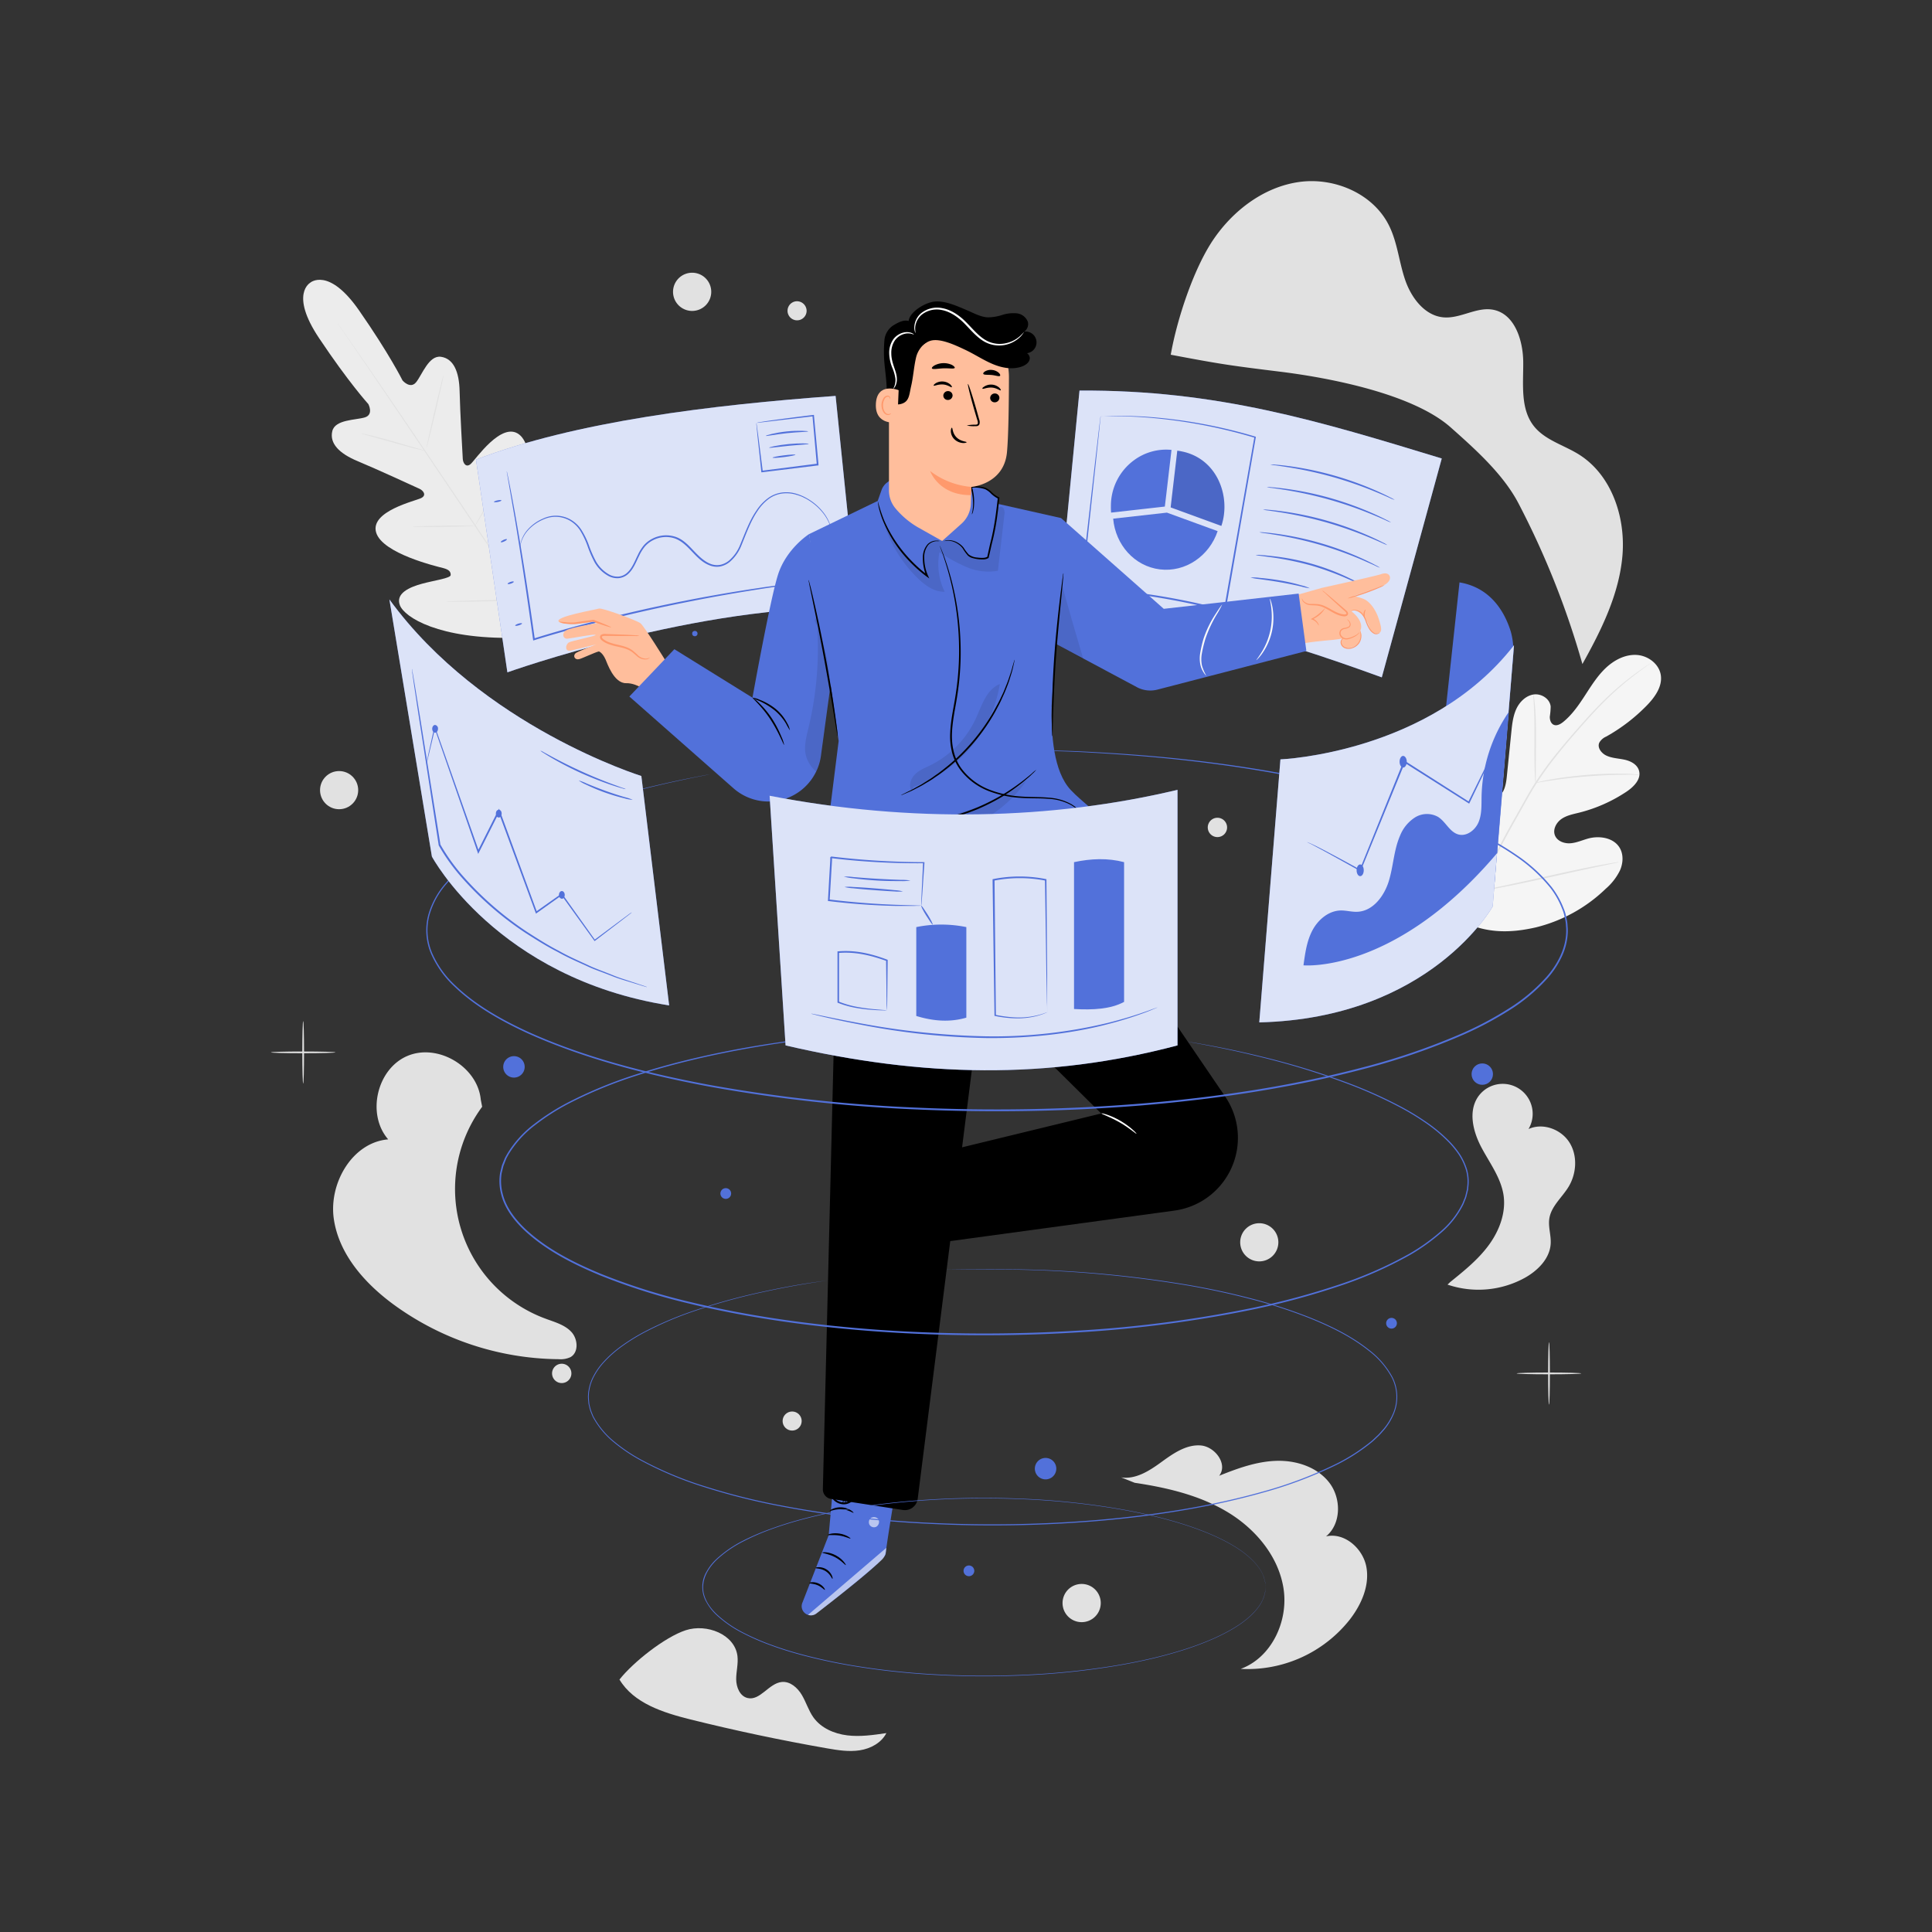 <svg xmlns="http://www.w3.org/2000/svg" viewBox="0 0 800 800"><rect x="0" y="0" width="800" height="800" fill="#333333" stroke="none"/><defs><style>.cls-1{fill:#e1e1e1;}.cls-2{fill:#ececec;}.cls-3{fill:#f5f5f5;}.cls-4{fill:#5271da;}.cls-5{opacity:0.8;}.cls-6{fill:#fff;}.cls-7,.cls-8{opacity:0.3;}.cls-9{fill:#ffbe9c;}.cls-10{fill:#ff996c;}.cls-11{opacity:0.6;}.cls-12{fill:#fafafa;}.cls-13{fill:none;}</style></defs><g id="Layer_2" data-name="Layer 2"><g id="Layer_1-2" data-name="Layer 1"><path class="cls-1" d="M236.52,551.44c-2.77-2.92-6.88-4-10.66-5.42a57.22,57.22,0,0,1-26.21-87.73l-.57-2.94c-1.3-13.68-17.82-23.49-30.45-18.08s-16.91,24.15-7.89,34.52c-14.83,1.23-24.62,18.12-22.53,32.84s12.86,26.82,24.86,35.61a117.69,117.69,0,0,0,68.34,22.57,9.51,9.51,0,0,0,4.85-.87C239.74,559.91,239.29,554.36,236.52,551.44Z"/><path class="cls-1" d="M649.44,491.54c3.4-5.52,3.88-13,.43-18.47s-11-8.28-16.94-5.56a12.41,12.41,0,0,0-21.06-13.12c-3.94,6.09-1.86,14.27,1.53,20.69s8,12.45,9.16,19.63c1.14,7.33-1.68,14.83-6.06,20.82s-10.24,10.69-16,15.34l-1.11,1.06a39.84,39.84,0,0,0,31.88-2.74c5.44-3,10.48-8,10.84-14.21.2-3.47-1.09-6.94-.57-10.38C642.3,499.52,646.74,495.92,649.44,491.54Z"/><path class="cls-1" d="M350.8,718.57c-5.39-.67-10.82-3-14-7.46-2-2.82-3-6.27-4.78-9.27s-4.84-5.71-8.3-5.37c-5.37.52-9,7.94-14.22,6.63-3.14-.78-4.64-4.48-4.66-7.72s.92-6.47.52-9.68c-1.13-9-12.74-13.48-21.4-10.66s-21.81,13.27-27.45,20.42c5.93,9.87,18.11,13.7,29.28,16.5q28.13,7,56.73,12c4.47.77,9,1.5,13.51.8s8.93-3.09,11-7.12C361.66,718.42,356.2,719.24,350.8,718.57Z"/><path class="cls-1" d="M565.8,648.93c-1.38-7.72-9.08-14.52-16.72-12.74,6.34-5.22,6.37-15.72,1.37-22.23s-13.71-9.31-21.92-9.06-16.08,3.12-23.7,6.18c3.74-4.76-1.73-12.16-7.76-12.56s-11.43,3.44-16.32,7-10.55,7.16-16.52,6.23l5.61,2.24c13.4,2,26.91,5.16,38.51,12.16s21.16,18.41,23.16,31.81-5,28.41-17.76,33.09a53.94,53.94,0,0,0,45.12-20.36C563.68,664.49,567.17,656.65,565.8,648.93Z"/><path class="cls-1" d="M125.54,448.69c-.2,0-.36-5.79-.36-12.93s.16-12.94.36-12.94.36,5.79.36,12.94S125.74,448.69,125.54,448.69Z"/><path class="cls-1" d="M138.91,435.76c0,.2-6,.36-13.37.36s-13.37-.16-13.37-.36,6-.36,13.37-.36S138.91,435.56,138.91,435.76Z"/><path class="cls-1" d="M641.41,581.64c-.2,0-.37-5.79-.37-12.94s.17-12.93.37-12.93.36,5.79.36,12.93S641.61,581.64,641.41,581.64Z"/><path class="cls-1" d="M654.78,568.7c0,.2-6,.37-13.37.37S628,568.9,628,568.7s6-.36,13.37-.36S654.78,568.5,654.78,568.7Z"/><path class="cls-1" d="M562.94,137.76c-.2,0-.37-5.79-.37-12.93s.17-12.94.37-12.94.36,5.79.36,12.94S563.13,137.76,562.94,137.76Z"/><path class="cls-1" d="M576.31,124.83c0,.2-6,.36-13.37.36s-13.38-.16-13.38-.36,6-.36,13.38-.36S576.31,124.63,576.31,124.83Z"/><circle class="cls-1" cx="140.42" cy="327.18" r="7.9"/><path class="cls-1" d="M455.8,663.78a7.91,7.91,0,1,1-7.91-7.9A7.91,7.91,0,0,1,455.8,663.78Z"/><path class="cls-1" d="M529.34,514.41a7.9,7.9,0,1,1-7.9-7.9A7.9,7.9,0,0,1,529.34,514.41Z"/><path class="cls-1" d="M294.51,120.84a7.91,7.91,0,1,1-7.9-7.91A7.9,7.9,0,0,1,294.51,120.84Z"/><circle class="cls-1" cx="328.01" cy="588.42" r="3.95"/><path class="cls-1" d="M236.6,568.7a4,4,0,1,1-3.95-4A4,4,0,0,1,236.6,568.7Z"/><path class="cls-1" d="M334,128.74a3.95,3.95,0,1,1-3.95-4A4,4,0,0,1,334,128.74Z"/><path class="cls-1" d="M508.11,342.57a4,4,0,1,1-3.95-3.95A4,4,0,0,1,508.11,342.57Z"/><path class="cls-2" d="M128.58,117s-8.8,4.54,3.53,23,20.42,27.33,20.42,27.33,2.31,4.34-1.44,5.5-12.35.81-13.5,5.71c-1.2,5.07,2.88,9.25,10.52,12.42s24.13,10.76,25.62,11.45,3.08,2.64.65,3.84-21.18,5.43-18.64,14.21S181,234.58,183.5,235.22s3.16,1.57,3.12,2.89-6.48,2.15-11.76,3.57-11.17,4-9.28,8.94,16.07,14.12,47.8,13.48l14.69-1.26,6.49-13.3c12.18-29.31,8.81-45.86,4.9-49.42s-8.46,1-11.71,5.37-6.37,10.09-7.61,9.65-1.87-1.43-1.56-4,3.63-25.67-3.62-31.24-18,10.35-20,12.17-3.24-.39-3.33-2-1.14-19.76-1.31-28-2.57-13.6-7.73-14.33c-5-.72-7.8,7.42-10.25,10.49s-5.65-.68-5.65-.68-5.32-10.77-18-29-20.26-11.47-20.26-11.47"/><path class="cls-1" d="M229.23,266.19C220,252.78,204,228.68,190.07,208.05s-26.44-39.28-35.62-52.73L143.56,139.4l-3-4.34c-.32-.48-.57-.86-.76-1.13l-.24-.39s.1.12.28.37l.8,1.1c.7,1,1.72,2.44,3,4.28,2.62,3.73,6.38,9.14,11,15.85,9.25,13.41,21.87,32,35.74,52.65S220.32,252.56,229.5,266"/><path class="cls-1" d="M149.6,179.5a5,5,0,0,1,1.05.16c.68.13,1.64.35,2.84.63,2.38.57,5.65,1.44,9.24,2.46l9.18,2.65,2.79.79a4.43,4.43,0,0,1,1,.33,5,5,0,0,1-1.05-.16c-.67-.13-1.64-.35-2.83-.64-2.38-.6-5.64-1.51-9.23-2.53l-9.19-2.58-2.8-.77A4.69,4.69,0,0,1,149.6,179.5Z"/><path class="cls-1" d="M176.6,185.46c-.12,0,1.37-6.84,3.33-15.23s3.66-15.16,3.78-15.13-1.37,6.85-3.33,15.24S176.73,185.49,176.6,185.46Z"/><path class="cls-1" d="M196.48,218.1a4.64,4.64,0,0,1,.49-1c.38-.69.87-1.55,1.45-2.57,1.22-2.18,2.9-5.19,4.62-8.58s3.2-6.52,4.25-8.78l1.23-2.69a5.29,5.29,0,0,1,.51-1,6.44,6.44,0,0,1-.34,1c-.25.65-.62,1.59-1.11,2.75-1,2.3-2.39,5.45-4.13,8.85s-3.46,6.4-4.75,8.54c-.66,1.07-1.19,1.92-1.58,2.5A6.18,6.18,0,0,1,196.48,218.1Z"/><path class="cls-1" d="M170.87,218.07a4.73,4.73,0,0,1,1-.1l2.73-.1c2.31-.07,5.5-.13,9-.18s6.71-.05,9,0l2.73,0a4.32,4.32,0,0,1,1,.08,4.91,4.91,0,0,1-1,.1l-2.73.11c-2.3.06-5.49.13-9,.17s-6.71.06-9,0l-2.74,0A3.68,3.68,0,0,1,170.87,218.07Z"/><path class="cls-1" d="M184.75,249.11A7.58,7.58,0,0,1,186,249l3.5-.14c3-.11,7-.22,11.55-.32s8.6-.16,11.56-.18h3.51a5.41,5.41,0,0,1,1.28.06,6.92,6.92,0,0,1-1.28.11l-3.5.15c-3,.11-7,.22-11.56.32s-8.6.16-11.55.18H186A7.43,7.43,0,0,1,184.75,249.11Z"/><path class="cls-1" d="M216.66,248.2a7.87,7.87,0,0,1,.58-1.25c.45-.85,1-2,1.73-3.33,1.45-2.81,3.44-6.71,5.52-11.07s3.86-8.36,5.13-11.26l1.51-3.44a8.12,8.12,0,0,1,.6-1.24,8,8,0,0,1-.44,1.31c-.31.83-.77,2-1.37,3.5-1.2,2.93-2.93,7-5,11.33s-4.12,8.25-5.65,11c-.76,1.39-1.4,2.51-1.85,3.27A8.49,8.49,0,0,1,216.66,248.2Z"/><path class="cls-3" d="M605.42,381.53c-15.66-13.66-17.13-36-14.34-55.69.47-3.28.48-6.79,2.36-9.52s5.75-4.3,8.55-2.59c2.32,1.41,3.08,4.37,4.2,6.88a19.35,19.35,0,0,0,6.93,8.21c2,1.31,4.5,2.26,6.69,1.34,3-1.26,3.77-5.15,4.11-8.43l1.86-18.33c.33-3.28.68-6.63,2-9.63s3.92-5.64,7.13-6.18,6.87,1.67,7.19,5a31.35,31.35,0,0,1-.35,4.09c-.06,1.37.41,2.95,1.67,3.46s2.67-.26,3.76-1.11c3.73-3,6.49-7,9.09-11s5.15-8.12,8.61-11.4,8-5.68,12.73-5.44,9.41,3.68,10.1,8.41-2.51,9.15-5.85,12.57A73.37,73.37,0,0,1,665.1,305a6.09,6.09,0,0,0-2.84,2.47c-1,2.11.89,4.5,3,5.45,2.35,1.07,5,1.11,7.55,1.68s5.17,2,5.87,4.52c1,3.5-2.19,6.7-5.2,8.71a62.94,62.94,0,0,1-19.69,8.7c-2.51.62-5.13,1.12-7.25,2.61s-3.62,4.3-2.69,6.73,3.86,3.5,6.43,3.31,5-1.33,7.49-2c4.68-1.22,10.46-.28,12.93,3.92,1.62,2.76,1.4,6.34.11,9.29a23.83,23.83,0,0,1-5.84,7.56A63.36,63.36,0,0,1,636,384c-10.84,2.49-20.62,2.43-30.59-2.48"/><path class="cls-1" d="M611.84,369.7a296.88,296.88,0,0,1,15.06-30.35q2.22-3.93,4.36-7.75c1.44-2.54,2.86-5.06,4.41-7.44A144.62,144.62,0,0,1,645.33,311c3.27-4,6.53-7.75,9.59-11.2s6-6.6,8.8-9.36a116,116,0,0,1,14.14-12c1.77-1.29,3.18-2.24,4.14-2.87l1.1-.72a2.4,2.4,0,0,1,.39-.22l-.35.28-1.07.76c-.94.66-2.33,1.65-4.08,3a124.88,124.88,0,0,0-14,12.16c-2.76,2.77-5.67,5.94-8.72,9.39s-6.29,7.18-9.54,11.22a149.88,149.88,0,0,0-9.6,13.13c-1.53,2.37-2.94,4.87-4.38,7.42l-4.35,7.75a300.34,300.34,0,0,0-15.07,30.27"/><path class="cls-1" d="M635.84,324.15a6.79,6.79,0,0,1-.17-1.43c-.07-.93-.14-2.26-.19-3.92-.11-3.31-.11-7.89-.09-12.94s0-9.62-.2-12.92c-.08-1.65-.16-3-.22-3.91a6.61,6.61,0,0,1,0-1.44,7.09,7.09,0,0,1,.27,1.42c.13.91.27,2.25.4,3.9.28,3.31.41,7.89.38,12.95s-.06,9.49-.08,12.93v3.92A7.1,7.1,0,0,1,635.84,324.15Z"/><path class="cls-1" d="M678.81,320.82a9,9,0,0,1-1.7,0c-1.09,0-2.67-.06-4.62,0-3.9,0-9.3.19-15.23.66s-11.3,1.14-15.16,1.73c-1.94.28-3.49.55-4.57.73a9,9,0,0,1-1.69.23,9.67,9.67,0,0,1,1.64-.46c1.07-.25,2.62-.59,4.55-.93,3.85-.7,9.22-1.43,15.18-1.92a149.71,149.71,0,0,1,15.28-.48c2,0,3.54.15,4.63.24A9,9,0,0,1,678.81,320.82Z"/><path class="cls-1" d="M612.45,369a2.19,2.19,0,0,1-.24-.54l-.55-1.6c-.48-1.4-1.12-3.43-1.87-5.95-1.51-5.05-3.38-12.08-5.34-19.87s-3.76-14.84-5.17-19.9l-1.68-6-.45-1.64a2.27,2.27,0,0,1-.11-.58,2,2,0,0,1,.23.54c.15.44.33,1,.56,1.6.47,1.4,1.11,3.43,1.86,5.95,1.52,5.05,3.39,12.08,5.34,19.87s3.76,14.84,5.17,19.91l1.68,6,.45,1.64A2.17,2.17,0,0,1,612.45,369Z"/><path class="cls-1" d="M670.37,357a2.78,2.78,0,0,1-.58.16l-1.69.37-6.2,1.3c-5.24,1.1-12.46,2.69-20.43,4.47s-15.21,3.31-20.47,4.29c-2.64.5-4.77.88-6.25,1.11l-1.7.26a2.1,2.1,0,0,1-.6,0,2,2,0,0,1,.58-.17l1.68-.37,6.2-1.29c5.24-1.1,12.46-2.69,20.43-4.47s15.21-3.31,20.48-4.3c2.63-.49,4.76-.87,6.24-1.1l1.71-.26C670.16,357,670.36,357,670.37,357Z"/><path class="cls-1" d="M484.78,146.9c2.52-14.46,9.42-35.61,17.68-47.75s21-21.78,35.54-23.8,30.59,4.81,37.14,18c3.51,7,4.16,15.14,6.72,22.59s8.17,14.88,16,15.48c7,.53,13.65-4.48,20.48-3.15,8.91,1.74,12.35,12.71,12.4,21.78s-1.24,19.15,4.33,26.3c4.56,5.86,12.38,7.88,18.67,11.8,13.62,8.5,19.45,26.05,18.07,42s-8.74,30.8-16.57,44.82a349.83,349.83,0,0,0-26.45-66.5c-6.32-12.1-17.85-22.4-28.06-31.47-15.67-13.92-50.08-20.56-70.88-23.12s-24.49-3.11-45.09-7"/><path class="cls-4" d="M346,163.94c-51.48,3.74-107.69,10.56-148.9,26.38l13,88.08S290,249.81,355,251.79Z"/><g class="cls-5"><path class="cls-6" d="M346,163.94c-51.48,3.74-107.69,10.56-148.9,26.38l13,88.08S290,249.81,355,251.79Z"/></g><path class="cls-4" d="M342.32,240.17a1.87,1.87,0,0,1-.49.1l-1.46.2-5.62.7c-2.44.29-5.43.65-8.89,1.15s-7.4,1-11.74,1.71c-17.37,2.69-41.27,7.12-67.25,13.84-9,2.33-17.72,4.73-25.69,7.23l-.39.12-.06-.4c-2.78-20.2-5.48-37.61-7.54-50-1.06-6.14-1.9-11-2.49-14.45-.29-1.66-.51-2.95-.67-3.87-.07-.41-.12-.74-.17-1a1.45,1.45,0,0,1,0-.34,1.54,1.54,0,0,1,.09.33c.06.26.13.58.22,1,.19.91.46,2.2.79,3.84.67,3.36,1.6,8.26,2.69,14.43,2.19,12.33,5,29.73,7.8,49.93l-.45-.28c8-2.52,16.68-4.94,25.72-7.27a657.35,657.35,0,0,1,67.36-13.64c4.34-.69,8.3-1.15,11.76-1.61s6.46-.78,8.9-1l5.64-.57,1.47-.13Z"/><path class="cls-4" d="M344.07,218.76s-.2-.61-.6-1.75a18.47,18.47,0,0,0-2.65-4.55,23.22,23.22,0,0,0-6.25-5.48c-.67-.45-1.45-.77-2.22-1.18a20.78,20.78,0,0,0-2.52-.91,13.88,13.88,0,0,0-5.72-.56,12.06,12.06,0,0,0-5.84,2.3,19.6,19.6,0,0,0-4.66,5.07c-2.71,4-4.47,8.89-6.55,14a17.44,17.44,0,0,1-4.84,6.94,9.18,9.18,0,0,1-4,1.93,8.06,8.06,0,0,1-4.52-.53c-5.87-2.32-8.48-9.07-14.4-11.13a11.6,11.6,0,0,0-8.79.72,11.11,11.11,0,0,0-3.49,2.69,18.07,18.07,0,0,0-2.32,3.73c-1.32,2.61-2.32,5.51-4.55,7.56a6.81,6.81,0,0,1-4,1.8,7.76,7.76,0,0,1-4.18-.9,15,15,0,0,1-5.75-5.65,49,49,0,0,1-3-6.94,33.59,33.59,0,0,0-3-6.26,12.7,12.7,0,0,0-4.61-4.28,11.93,11.93,0,0,0-10.56-.3,17.82,17.82,0,0,0-6.7,4.83,13,13,0,0,0-2.51,4.59c-.35,1.16-.41,1.8-.46,1.79a8.69,8.69,0,0,1,.32-1.83,12.71,12.71,0,0,1,2.44-4.73,17.78,17.78,0,0,1,6.75-5,12.34,12.34,0,0,1,11,.22,13,13,0,0,1,4.83,4.42,32.66,32.66,0,0,1,3.11,6.36,47.19,47.19,0,0,0,3,6.82,14.39,14.39,0,0,0,5.5,5.39,7.16,7.16,0,0,0,3.82.81,6,6,0,0,0,3.59-1.64c2.06-1.86,3.06-4.7,4.39-7.35a18.2,18.2,0,0,1,2.41-3.89,11.76,11.76,0,0,1,3.7-2.86,12.32,12.32,0,0,1,9.35-.76c3.16,1,5.42,3.47,7.51,5.66s4.23,4.4,6.92,5.5a7.37,7.37,0,0,0,4.13.49,8.52,8.52,0,0,0,3.72-1.78,16.8,16.8,0,0,0,4.66-6.67c2.07-5,3.88-10,6.66-14a19.85,19.85,0,0,1,4.84-5.18,12.61,12.61,0,0,1,6.1-2.36,14.36,14.36,0,0,1,5.91.63,21.68,21.68,0,0,1,2.57,1,23.87,23.87,0,0,1,2.25,1.23,23,23,0,0,1,6.27,5.65,17.62,17.62,0,0,1,2.56,4.67c.21.58.28,1,.37,1.34A2.65,2.65,0,0,1,344.07,218.76Z"/><path class="cls-4" d="M207.63,207.2c0,.2-.63.49-1.49.65s-1.6.14-1.64,0,.64-.49,1.5-.66S207.6,207,207.63,207.2Z"/><path class="cls-4" d="M209.91,223.29c.08.18-.42.59-1.13.92s-1.35.45-1.43.27.42-.6,1.13-.92S209.82,223.11,209.91,223.29Z"/><path class="cls-4" d="M212.75,240.86c.07.19-.45.55-1.16.79s-1.33.3-1.4.11.46-.54,1.16-.79S212.69,240.68,212.75,240.86Z"/><path class="cls-4" d="M216.17,258.14c.06.19-.53.55-1.32.79s-1.47.3-1.53.11.53-.55,1.32-.8S216.11,258,216.17,258.14Z"/><path class="cls-4" d="M313.26,175.13a7.29,7.29,0,0,1,1.68-.38c1.11-.19,2.73-.43,4.79-.72,4.13-.58,10-1.35,17-2.21l.32,0,0,.33c.55,5.91,1.18,12.72,1.85,19.94l0,.3,0,.35-.35,0-23,2.82-.31,0,0-.31c-.65-6-1.18-11.07-1.57-14.7-.16-1.69-.3-3-.39-4.06a8.23,8.23,0,0,1-.09-1.4,12.65,12.65,0,0,1,.25,1.48c.14,1,.33,2.4.56,4.1.46,3.58,1.09,8.55,1.85,14.51l-.34-.26,23-2.94-.32.4,0-.3c-.64-7.23-1.24-14-1.77-20l.36.29Z"/><path class="cls-4" d="M334.64,178.64c0,.21-4,.21-8.8.73s-8.7,1.33-8.75,1.12,3.78-1.33,8.68-1.84S334.65,178.45,334.64,178.64Z"/><path class="cls-4" d="M334.89,183.8c0,.21-3.69.35-8.21.79s-8.17,1-8.21.79,3.57-1.07,8.14-1.51S334.89,183.61,334.89,183.8Z"/><path class="cls-4" d="M329.37,188.31c0,.19-2.07.62-4.68.95s-4.75.44-4.78.24,2.08-.62,4.69-.95S329.35,188.11,329.37,188.31Z"/><path class="cls-4" d="M597,189.85c-50.41-15.36-92.94-28.48-150-28.12l-8.73,89.75c59.31,5.25,79.13,9.14,133.9,29Z"/><g class="cls-5"><path class="cls-6" d="M597,189.85c-50.41-15.36-92.94-28.48-150-28.12l-8.73,89.75c59.31,5.25,79.13,9.14,133.9,29Z"/></g><path class="cls-4" d="M482.87,205.29l2.22-19a22.41,22.41,0,0,0-15.55,4.3A23.43,23.43,0,0,0,460,209.37a26.86,26.86,0,0,0,.08,2.82v.07h0l22.25-2.5Z"/><path class="cls-4" d="M505.85,202.17c-2.19-7.07-7.48-13.16-15.84-15.1l-.68-.15-.43-.09c-.42-.08-.85-.14-1.29-.2h-.12l-2.23,19-.52,4.47,21,7.67h0a24.3,24.3,0,0,0,1.09-4.88A26,26,0,0,0,505.85,202.17Z"/><g class="cls-7"><path class="cls-8" d="M505.85,202.17c-2.19-7.07-7.48-13.16-15.84-15.1l-.68-.15-.43-.09c-.42-.08-.85-.14-1.29-.2h-.12l-2.23,19-.52,4.47,21,7.67h0a24.3,24.3,0,0,0,1.09-4.88A26,26,0,0,0,505.85,202.17Z"/></g><path class="cls-4" d="M483.18,212.27l-22.24,2.5c.93,10.77,8.79,19.71,19.35,21s20.45-5.53,23.91-15.84l-21-7.66"/><path class="cls-4" d="M577.51,207a11.29,11.29,0,0,1-2-.79c-1.24-.56-3-1.35-5.28-2.29a164.1,164.1,0,0,0-17.89-6.28,161.36,161.36,0,0,0-18.52-4.1c-2.4-.39-4.35-.67-5.69-.85a12.7,12.7,0,0,1-2.09-.36,11.7,11.7,0,0,1,2.12.08c1.36.09,3.32.3,5.74.62a134,134,0,0,1,36.53,10.42c2.23,1,4,1.86,5.21,2.5A13.8,13.8,0,0,1,577.51,207Z"/><path class="cls-4" d="M576,216.33a12.6,12.6,0,0,1-2-.79c-1.24-.57-3-1.35-5.29-2.29A161.25,161.25,0,0,0,550.84,207a163.86,163.86,0,0,0-18.52-4.11c-2.4-.38-4.34-.67-5.69-.84a12.7,12.7,0,0,1-2.09-.36,11.71,11.71,0,0,1,2.12.08c1.36.09,3.32.3,5.74.62A134.66,134.66,0,0,1,551,206.27a136.3,136.3,0,0,1,17.9,6.51c2.22,1,4,1.86,5.2,2.5A11.85,11.85,0,0,1,576,216.33Z"/><path class="cls-4" d="M574.45,225.7a12.19,12.19,0,0,1-2-.8c-1.24-.56-3-1.34-5.28-2.28a163.38,163.38,0,0,0-17.9-6.29,166.14,166.14,0,0,0-18.51-4.1c-2.4-.38-4.35-.67-5.7-.85A11,11,0,0,1,523,211a12.89,12.89,0,0,1,2.11.08c1.36.1,3.32.3,5.74.63a134.2,134.2,0,0,1,36.54,10.42c2.22,1,4,1.86,5.2,2.5A10.38,10.38,0,0,1,574.45,225.7Z"/><path class="cls-4" d="M571.4,235.07a11.49,11.49,0,0,1-1.9-.8c-1.2-.56-3-1.34-5.12-2.28A157,157,0,0,0,547,225.71a155.11,155.11,0,0,0-18-4.11c-2.33-.39-4.22-.67-5.53-.85a10.66,10.66,0,0,1-2-.36,11.05,11.05,0,0,1,2.06.08c1.32.09,3.23.3,5.58.63a127.21,127.21,0,0,1,35.46,10.43c2.15,1,3.87,1.85,5,2.49A10.47,10.47,0,0,1,571.4,235.07Z"/><path class="cls-4" d="M564.76,242.54a8.82,8.82,0,0,1-1.72-.68l-4.59-2a125.4,125.4,0,0,0-15.51-5.7,127.6,127.6,0,0,0-16.18-3.35l-5-.68a9.76,9.76,0,0,1-1.82-.33,9.34,9.34,0,0,1,1.85,0c1.19.07,2.9.23,5,.47a96.24,96.24,0,0,1,31.85,9.08c1.91.92,3.45,1.69,4.5,2.25A9,9,0,0,1,564.76,242.54Z"/><path class="cls-4" d="M542.36,243.6a22.88,22.88,0,0,1-3.58-.75c-2.2-.51-5.24-1.16-8.63-1.75s-6.48-1-8.72-1.32a20.76,20.76,0,0,1-3.61-.63,17.21,17.21,0,0,1,3.67.12c2.25.19,5.37.53,8.78,1.12a80.49,80.49,0,0,1,8.64,2A15.63,15.63,0,0,1,542.36,243.6Z"/><path class="cls-4" d="M455.7,172.37s.38,0,1.15-.06l3.47-.12c3.07-.07,7.5,0,13.17.3a209.38,209.38,0,0,1,46.24,8.28l.26.07,0,.27c-3.47,19.89-7.6,43.54-12,68.85-.18,1-.36,2-.54,3l-.06.39-.39-.1a302.48,302.48,0,0,0-30.87-6.37c-9.95-1.53-19.46-2.61-28.3-3.17l-.34,0,0-.34c2.43-21.22,4.46-39,5.9-51.52.72-6.19,1.3-11.07,1.69-14.44.2-1.64.36-2.91.46-3.8.06-.4.1-.72.13-1a1.1,1.1,0,0,1,.06-.31s0,.12,0,.35-.06.58-.1,1c-.09.9-.22,2.19-.39,3.86-.35,3.38-.87,8.3-1.53,14.52-1.35,12.48-3.27,30.21-5.57,51.38l-.3-.36c8.88.54,18.4,1.6,28.37,3.12a299.14,299.14,0,0,1,31,6.36l-.45.29q.27-1.51.54-3.06c4.45-25.3,8.62-48.94,12.12-68.82l.21.34a214.38,214.38,0,0,0-46.07-8.5c-5.64-.38-10.11-.48-13.11-.47h-3.45C456.12,172.39,455.7,172.37,455.7,172.37Z"/><polyline class="cls-4" points="400.65 355.78 449.81 366.66 457.32 355.78 456.11 341.76 448.63 334.93 422.88 334.93 398.84 356.59"/><g class="cls-7"><polyline class="cls-8" points="400.65 355.78 449.81 366.66 457.32 355.78 456.11 341.76 448.63 334.93 422.88 334.93 398.84 356.59"/></g><path class="cls-9" d="M475.61,254.53l62-8.35,9.77-2.76s22.36-4.91,24.45-5.66c2.41-.86,3.41.1,3.67,1,.4,1.42-1,3-3,3.81-.71.28-12,4.21-12,4.21a29.19,29.19,0,0,1,3.83,1.11c2.71.92,5.32,4.42,6.62,8.49s1.31,5.34-.25,5.92a2.11,2.11,0,0,1-1.8-.25,4.2,4.2,0,0,1-1.87-2.33c-2.17-6.51-6.24-7-6.24-7l-1.28.36s4.2,2.93,4.13,6.48a4.15,4.15,0,0,1-.33,1.52,5.37,5.37,0,0,1-6,7.06c-.9-.16-1.86-.68-2-1.58a2.83,2.83,0,0,1,.29-1.39,4.71,4.71,0,0,0,.22-.73l-3.72.51s-8.42.7-12,1.41L482,283.85a15,15,0,0,1-18.82-10.32h0A15,15,0,0,1,475.61,254.53Z"/><path class="cls-9" d="M539.1,247.76a3.14,3.14,0,0,0,2.67,2.48c1.28.26,2.61.09,3.9.26,3.87.52,6.87,4,10.76,4.38.54,0,1.23-.07,1.39-.59s-.27-.94-.65-1.27l-9.68-8.56"/><path class="cls-10" d="M547.49,244.46a5.32,5.32,0,0,1,1.14.82c.71.56,1.71,1.4,2.93,2.44l4.29,3.68,1.23,1.07c.37.37,1,.69,1.13,1.58a1.12,1.12,0,0,1-.67,1,2.26,2.26,0,0,1-1,.17,8.49,8.49,0,0,1-1.87-.37c-2.44-.8-4.32-2.27-6.21-3.15a10,10,0,0,0-2.76-.92c-.9-.13-1.78-.11-2.6-.17a4.5,4.5,0,0,1-3.53-1.52c-.58-.79-.46-1.38-.43-1.36a3.53,3.53,0,0,0,.65,1.17,4.39,4.39,0,0,0,3.34,1.19c.78,0,1.67,0,2.65.09a9.67,9.67,0,0,1,3,.91c2,.88,3.88,2.33,6.14,3a8,8,0,0,0,1.69.35c.53,0,1-.16.94-.45s-.44-.71-.86-1.07l-1.22-1.09-4.18-3.8c-1.18-1.09-2.13-2-2.78-2.61A5.34,5.34,0,0,1,547.49,244.46Z"/><path class="cls-10" d="M559.39,252.94a5.37,5.37,0,0,1,2.44,0,4.15,4.15,0,0,1,2.12,1.46,10.59,10.59,0,0,1,1.53,2.9,16.26,16.26,0,0,0,1.41,3.09,5.46,5.46,0,0,0,2,2,2.1,2.1,0,0,0,1.9,0,1.35,1.35,0,0,0,.55-.43s-.23.11-.62.26a2,2,0,0,1-1.67-.17,5.43,5.43,0,0,1-1.82-1.89,19,19,0,0,1-1.34-3,10.1,10.1,0,0,0-1.63-3,4.3,4.3,0,0,0-2.38-1.51,4,4,0,0,0-1.9.06C559.58,252.77,559.37,252.92,559.39,252.94Z"/><path class="cls-10" d="M573.33,242.26a13.12,13.12,0,0,0-2.27.77l-5.39,2-5.42,1.9a12.6,12.6,0,0,0-2.23.85,10.91,10.91,0,0,0,2.33-.53c1.42-.4,3.36-1,5.48-1.77s4-1.52,5.36-2.12A11.23,11.23,0,0,0,573.33,242.26Z"/><path class="cls-10" d="M557.74,256.4s.17.22.49.57a2.21,2.21,0,0,1,.7,1.7,1.16,1.16,0,0,1-.73.92,5.81,5.81,0,0,1-1.5.42,2.64,2.64,0,0,0-1.67.89,2.32,2.32,0,0,0-.29,2.05,2.61,2.61,0,0,0,1.4,1.49,3.23,3.23,0,0,0,1.87.28,10.79,10.79,0,0,0,2.88-1.07,6.51,6.51,0,0,0,1.66-1.24,1.38,1.38,0,0,0,.38-.66s-.17.21-.52.53a6.89,6.89,0,0,1-1.68,1.07,11.24,11.24,0,0,1-2.79.94,2.56,2.56,0,0,1-2.74-1.49,1.83,1.83,0,0,1,.2-1.62,2.35,2.35,0,0,1,1.4-.75,5.87,5.87,0,0,0,1.59-.49,1.55,1.55,0,0,0,.88-1.23,2.32,2.32,0,0,0-.91-1.88A2.08,2.08,0,0,0,557.74,256.4Z"/><path class="cls-10" d="M556.42,264.14s-.27,0-.62.29a2.07,2.07,0,0,0-.69,1.72,2.77,2.77,0,0,0,1.64,2.21,4.5,4.5,0,0,0,3.37,0,5.43,5.43,0,0,0,2.68-2,5.28,5.28,0,0,0,.9-2.59,5.06,5.06,0,0,0-.2-1.83c-.14-.41-.26-.62-.29-.61a8.57,8.57,0,0,1,.15,2.41,5.12,5.12,0,0,1-.92,2.37A5.23,5.23,0,0,1,560,268a4.22,4.22,0,0,1-3,0,2.47,2.47,0,0,1-1.49-1.85,2,2,0,0,1,.49-1.55C556.21,264.26,556.43,264.17,556.42,264.14Z"/><path class="cls-10" d="M546.09,259s0-.44-.4-1.07a4.49,4.49,0,0,0-2.26-1.85l0,.42a14.47,14.47,0,0,0,1.42-.78,10.25,10.25,0,0,0,3.89-4,26,26,0,0,1-4.14,3.6,15.15,15.15,0,0,1-1.37.78l-.48.25.51.17a4.78,4.78,0,0,1,2.18,1.58C545.87,258.67,546,259.06,546.09,259Z"/><path class="cls-10" d="M565.41,252.41c-.09-.09-.74.63-.81,1.78s.47,1.95.57,1.87-.18-.84-.1-1.84S565.53,252.48,565.41,252.41Z"/><path class="cls-9" d="M275.86,274s-9.06-14.69-10.67-15.93S249.24,251.57,248,252s-18.62,3.36-16.62,5.42,14.12-.17,14.12-.17l1.63.81s-10.48,1.67-12.68,2.94c-2,1.18-1.34,3.66.58,3.46s11-2,11.56-1.58-9.9,2.45-11,3.12c-1.51.89-1.67,3.58.24,3.45,1.13-.08,11-2.62,11-2.62s-7.81,3-8.53,3.69c-1.18,1.12-.25,2.82,1.44,2.44,1.17-.25,6.68-2.88,8.24-3.22,0,0,1.45.39,2.77,3.33.62,1.37,3.42,9.93,8.54,9.82,4.54-.1,9,3.64,9,3.64Z"/><path class="cls-10" d="M231.43,257.42a8.19,8.19,0,0,0,3.17.87,19.05,19.05,0,0,0,3.58.15c1.33-.15,2.79-.35,4.31-.56l3.25-.48h-.2c4.29,1.52,7.43,2.52,7.5,2.35s-3-1.46-7.24-3.09l-.08,0h-.11l-3.22.44-4.26.62a23.91,23.91,0,0,1-3.47,0A31.46,31.46,0,0,0,231.43,257.42Z"/><path class="cls-9" d="M269.07,272.26c-1.06,1-2.8.74-4,0s-2.19-1.88-3.37-2.72c-3.54-2.49-8.63-1.9-12.05-4.56-.47-.37-.94-1-.68-1.52s.92-.56,1.48-.54l14.32.34"/><path class="cls-10" d="M264.73,263.25a6.15,6.15,0,0,0-1.54-.19c-1-.08-2.44-.16-4.22-.24l-6.26-.23-1.81-.06a2.84,2.84,0,0,0-2.11.43,1.22,1.22,0,0,0-.23,1.34,2.5,2.5,0,0,0,.72.93,9,9,0,0,0,1.8,1.1c2.58,1.2,5.22,1.42,7.42,2.13a10.7,10.7,0,0,1,2.94,1.33c.83.57,1.52,1.26,2.23,1.83a5.07,5.07,0,0,0,4,1.42c1.06-.2,1.4-.78,1.37-.78a4.29,4.29,0,0,1-1.41.46,4.85,4.85,0,0,1-3.62-1.55,29.34,29.34,0,0,0-2.22-1.93,10.76,10.76,0,0,0-3.1-1.5c-2.27-.77-4.91-1-7.29-2.14a8.56,8.56,0,0,1-1.63-1c-.46-.37-.69-.88-.44-1.07s.9-.24,1.52-.22l1.81,0,6.26.06c1.79,0,3.23,0,4.23,0A5.33,5.33,0,0,0,264.73,263.25Z"/><path class="cls-4" d="M346.45,599.26l-3.31,36.43-10.93,28.06a3.76,3.76,0,0,0,2.38,4.94h0a3.72,3.72,0,0,0,3.38-.59c6.15-4.69,28.7-22,28.79-24.72.11-3.1,6-38.2,6-38.2Z"/><g class="cls-11"><path class="cls-6" d="M334.59,668.69,367,640.93l-.17,1.54a5.69,5.69,0,0,1-1.75,3.48c-2.61,2.45-10,9-27,22.16a3.74,3.74,0,0,1-3.49.58Z"/></g><g class="cls-11"><path class="cls-6" d="M360.92,628.35a2.26,2.26,0,0,0-.95,2.87,2.17,2.17,0,0,0,2.84,1,2.39,2.39,0,0,0,1-3,2.25,2.25,0,0,0-3.07-.68"/></g><path d="M344.7,653.75c-.21.08-.82-1.92-2.86-3.19s-4.07-1-4.09-1.27.47-.33,1.33-.35a6,6,0,0,1,5.38,3.46C344.8,653.19,344.8,653.73,344.7,653.75Z"/><path d="M341.56,658.33c-.19.13-1.22-1.18-3-1.93s-3.46-.63-3.5-.87,1.76-.77,3.82.13S341.76,658.25,341.56,658.33Z"/><path d="M350.23,648.07c-.19.15-1.76-1.88-4.49-3.3s-5.27-1.63-5.25-1.87,2.73-.4,5.63,1.16S350.42,648,350.23,648.07Z"/><path d="M352.17,637.08c-.13.2-2-.87-4.64-1.26s-4.74,0-4.8-.23,2.13-1,4.93-.56S352.3,636.92,352.17,637.08Z"/><path d="M353.41,626.41c-.14.19-2-1.25-4.79-1.44s-4.86.88-5,.66.4-.49,1.29-.88a8.16,8.16,0,0,1,7.32.58C353.09,625.86,353.47,626.33,353.41,626.41Z"/><path d="M348.91,623a3.32,3.32,0,0,1,.11-1.38,9.6,9.6,0,0,1,1.5-3.48,4.25,4.25,0,0,1,2.05-1.81,1.52,1.52,0,0,1,1.65.52,2.5,2.5,0,0,1,.39,1.71,5.31,5.31,0,0,1-5.17,4.35,6.15,6.15,0,0,1-5.63-3.88,2.11,2.11,0,0,1,.1-1.78,1.48,1.48,0,0,1,1.62-.6,5.32,5.32,0,0,1,2.25,1.52,10.57,10.57,0,0,1,2.16,3.11,3.32,3.32,0,0,1,.42,1.32,17.31,17.31,0,0,0-3-4,4.84,4.84,0,0,0-2-1.28.78.78,0,0,0-.88.33,1.43,1.43,0,0,0,0,1.17,5.47,5.47,0,0,0,4.92,3.3,4.6,4.6,0,0,0,4.44-3.62,1.77,1.77,0,0,0-.22-1.21.81.81,0,0,0-.9-.3,3.92,3.92,0,0,0-1.77,1.51A14.44,14.44,0,0,0,348.91,623Z"/><path d="M380,620.63l27.26-215.87-8.72-50.18-51.41,2.72-6.4,259.34a4,4,0,0,0,3.2,4l29.94,4.61A5.36,5.36,0,0,0,380,620.63Z"/><path d="M406.43,412,456,461.07l-71.34,17.35,5.08,36,96.56-13.14a30.36,30.36,0,0,0,20.55-12.34h0a30.38,30.38,0,0,0,.47-34.88L432.1,343.62l-33.61,11Z"/><path class="cls-1" d="M403.69,399.51c.19,0,1,2.72,1.72,6.17s1.21,6.28,1,6.32-1-2.72-1.73-6.17S403.49,399.55,403.69,399.51Z"/><path class="cls-1" d="M398.37,376.67a15.14,15.14,0,0,1,1.15,3.34c.61,2.1,1.37,5,2.08,8.27s1.23,6.23,1.55,8.39a15.27,15.27,0,0,1,.35,3.52,18.83,18.83,0,0,1-.85-3.43c-.5-2.39-1.1-5.21-1.76-8.32s-1.33-5.92-1.86-8.3A19.6,19.6,0,0,1,398.37,376.67Z"/><path class="cls-1" d="M401.56,372.44c-.08-.05.7-.68,2-.22a2.36,2.36,0,0,1,1.5,1.78,2.56,2.56,0,0,1-1.12,2.62,2.48,2.48,0,0,1-2.85-.28,2.11,2.11,0,0,1-.65-2.24,2.15,2.15,0,0,1,.93-1.24c.33-.18.54-.18.55-.14s-.76.39-1,1.5a1.61,1.61,0,0,0,.57,1.61,1.9,1.9,0,0,0,2.05.18,2,2,0,0,0,.84-1.91,1.85,1.85,0,0,0-1.05-1.41A3.7,3.7,0,0,0,401.56,372.44Z"/><path class="cls-6" d="M470.61,469.47c-.15.17-2.94-2.41-7-4.72s-7.61-3.49-7.54-3.71,3.81.69,7.91,3.09S470.75,469.36,470.61,469.47Z"/><path class="cls-4" d="M363.44,207.42,335,221.17l12.27,85.65-4.82,38.44a15,15,0,0,0,5,13.18h0l46-.91,32.2-17.7,14.78-2.5-6-29.26,2.71-41.51,33.65,18a11.79,11.79,0,0,0,8.46,1l61.69-16-3.2-23.77-55.85,6.31-42.53-37.58-31.66-7.12L402,198.1H369.58l-2.27,1.7A6.84,6.84,0,0,0,365,203Z"/><path class="cls-4" d="M335,221.17s-9.34,5.91-12.82,16.72c-3.26,10.1-10.6,51-10.6,51l-32.34-20.07-18.64,19.59,43.12,38a21.91,21.91,0,0,0,24,3.31h0a21.93,21.93,0,0,0,12.21-16.79l5.29-38.75Z"/><polygon class="cls-9" points="432.1 343.62 430.1 340.68 408.81 344.61 404.89 353.68 432.1 343.62"/><path class="cls-4" d="M347.45,358.44c19,7.65,39.33,4.84,57.44-4.76,5.47-2.9,10.54-6.51,16-9.36s11.58-5,17.76-4.53,12.4,3.84,14.87,9.51,0,13.4-5.81,15.52l2.06,1.84c8.54-4,12.59-15.48,8.42-23.92-3.2-6.48-9.91-10.35-14.83-15.64-7.24-7.78-8-22.83-8-34.55"/><path d="M389.17,224a6.23,6.23,0,0,1-1.4.08,5.38,5.38,0,0,0-3.37,1.55,8,8,0,0,0-1.68,5.44,18.07,18.07,0,0,0,1.54,7.28l.54,1.19-1.05-.77a56.44,56.44,0,0,1-7.17-6.35,52.88,52.88,0,0,1-11-16.88,38.47,38.47,0,0,1-1.79-5.87,13.66,13.66,0,0,1-.32-2.23,66.54,66.54,0,0,0,2.59,7.91A55.63,55.63,0,0,0,377.1,231.9a58.28,58.28,0,0,0,7.06,6.3l-.51.42a16.43,16.43,0,0,1-1.19-3.9,17.51,17.51,0,0,1-.32-3.68,8.18,8.18,0,0,1,2-5.72,5.36,5.36,0,0,1,3.66-1.48A6.11,6.11,0,0,1,389.17,224Z"/><path class="cls-4" d="M390.88,224c2.34-1,5.81.48,7.5,2.4,1.11,1.27,1.73,3,3.2,3.86s6.09,1.48,7.44.45c0,0,.82-4,1.25-5.59a124.33,124.33,0,0,0,3.17-19c-4.48-2.17-3.25-5-11.3-4.49,0,0,2,5.95.28,11.36"/><path d="M402.42,213c-.08,0,.29-1.07.47-3a22.42,22.42,0,0,0-1-8.23l-.1-.33.34,0a14,14,0,0,1,5.94.53,9.28,9.28,0,0,1,2.75,2,11,11,0,0,0,2.78,1.93l.22.1,0,.24c-.36,3.38-.77,7.06-1.4,10.86-.42,2.48-.92,4.89-1.5,7.18s-1,4.5-1.53,6.59l0,.13-.09.06a4.35,4.35,0,0,1-2.38.58,13.63,13.63,0,0,1-2.23-.14,15.19,15.19,0,0,1-2.07-.45,4.49,4.49,0,0,1-1.83-1,19.28,19.28,0,0,1-2.14-2.93,7.54,7.54,0,0,0-2.19-2,7.72,7.72,0,0,0-4-1.25,9.32,9.32,0,0,0-1.51.21,3.13,3.13,0,0,1,1.5-.42,7.64,7.64,0,0,1,4.21,1.11,7.87,7.87,0,0,1,2.37,2.05,19.35,19.35,0,0,0,2.12,2.81,6.81,6.81,0,0,0,3.62,1.25,12.4,12.4,0,0,0,2.12.11,4,4,0,0,0,2-.46l-.12.19c.47-2.1.92-4.34,1.49-6.62s1.06-4.67,1.47-7.13c.64-3.78,1.06-7.44,1.44-10.81l.19.35a12,12,0,0,1-2.93-2.06,8.53,8.53,0,0,0-2.54-1.89,13.65,13.65,0,0,0-5.67-.58l.24-.35a21.4,21.4,0,0,1,.79,8.43,14.29,14.29,0,0,1-.47,2.26A3.71,3.71,0,0,1,402.42,213Z"/><path d="M449.86,344.1c-.06,0,.06-.55,0-1.59a9.72,9.72,0,0,0-1.37-4.29,14.35,14.35,0,0,0-5.11-4.93,21.64,21.64,0,0,0-9.1-2.5c-3.54-.32-7.44-.13-11.65-.41a43.86,43.86,0,0,1-13.14-2.79,27,27,0,0,1-11.85-8.85,20.44,20.44,0,0,1-3.4-7.13,27.41,27.41,0,0,1-.78-8.09c.21-5.5,1.48-10.71,2.24-15.76a119.8,119.8,0,0,0,1.38-14.67,121,121,0,0,0-5.92-41.21c-.59-1.9-1.13-3.35-1.48-4.34l-.39-1.13a2.16,2.16,0,0,1-.11-.4,1.18,1.18,0,0,1,.18.37l.46,1.11c.39,1,1,2.41,1.61,4.3a114.43,114.43,0,0,1,4.33,16.33,119.55,119.55,0,0,1,2,25,117.33,117.33,0,0,1-1.35,14.76c-.76,5.09-2,10.27-2.22,15.67s1,10.73,4,14.78A26.45,26.45,0,0,0,409.73,327a43.23,43.23,0,0,0,12.93,2.81c4.16.31,8.08.14,11.65.5a21.91,21.91,0,0,1,9.27,2.66,14.44,14.44,0,0,1,5.14,5.14A9.4,9.4,0,0,1,450,342.5a5.67,5.67,0,0,1-.06,1.2A1.55,1.55,0,0,1,449.86,344.1Z"/><path d="M429.09,318.77a15.83,15.83,0,0,1-1.61,1.66c-.52.52-1.18,1.15-2,1.82s-1.7,1.5-2.77,2.29a74.35,74.35,0,0,1-7.68,5.32,86.48,86.48,0,0,1-10.2,5.18A84.74,84.74,0,0,1,394,338.67a74.73,74.73,0,0,1-9.18,1.75c-1.31.2-2.51.27-3.56.36s-2,.13-2.71.14a13.19,13.19,0,0,1-2.3,0,13.78,13.78,0,0,1,2.29-.26c.73-.05,1.64-.12,2.68-.26s2.23-.23,3.53-.47a85.08,85.08,0,0,0,9.08-1.88,92.36,92.36,0,0,0,10.74-3.66,91.19,91.19,0,0,0,10.14-5.09,83.56,83.56,0,0,0,7.71-5.14c1.08-.77,2-1.55,2.82-2.2s1.51-1.23,2.07-1.72A13,13,0,0,1,429.09,318.77Z"/><path d="M420.14,273.15a3.61,3.61,0,0,1-.12.77l-.49,2.17a32.3,32.3,0,0,1-.91,3.39c-.42,1.3-.83,2.81-1.48,4.41-.31.81-.64,1.65-1,2.53s-.79,1.75-1.2,2.68c-.8,1.87-1.86,3.77-2.93,5.78a79.81,79.81,0,0,1-19,22.65c-1.8,1.41-3.48,2.78-5.18,3.89-.84.57-1.63,1.16-2.43,1.65l-2.33,1.39c-1.45.93-2.87,1.59-4.09,2.23a31.11,31.11,0,0,1-3.17,1.49l-2,.86a3.79,3.79,0,0,1-.73.25,3.08,3.08,0,0,1,.67-.39l2-1c.87-.41,1.93-.92,3.11-1.6s2.58-1.36,4-2.31l2.28-1.42c.79-.5,1.57-1.1,2.39-1.67,1.68-1.12,3.34-2.5,5.11-3.91a82.75,82.75,0,0,0,18.84-22.47c1.08-2,2.15-3.86,3-5.7.42-.92.87-1.78,1.22-2.65l1-2.49c.68-1.58,1.12-3.07,1.57-4.36a34.67,34.67,0,0,0,1-3.34c.25-.86.45-1.56.62-2.12A4,4,0,0,1,420.14,273.15Z"/><path d="M361.58,365.41a8.38,8.38,0,0,1-2.54-1.88,19.29,19.29,0,0,1-4.28-6.31,19,19,0,0,1-1.51-7.48,8.37,8.37,0,0,1,.42-3.13c.12,0,0,1.21.09,3.11a21.65,21.65,0,0,0,5.65,13.45C360.7,364.58,361.65,365.31,361.58,365.41Z"/><path d="M360.56,354.6c.21,0-.17,1.84,0,4s.85,3.88.66,4-1.19-1.56-1.38-3.91S360.39,354.53,360.56,354.6Z"/><path d="M346.86,304.88a2.29,2.29,0,0,1-.17-.65c-.09-.52-.21-1.14-.34-1.89-.3-1.76-.69-4.11-1.17-7-1-5.87-2.36-14-4-22.91s-3.3-17-4.51-22.83c-.58-2.84-1.06-5.17-1.42-6.91q-.21-1.12-.36-1.89a2.11,2.11,0,0,1-.07-.67,3.25,3.25,0,0,1,.21.64c.14.5.3,1.12.5,1.85.41,1.62,1,4,1.64,6.87,1.34,5.81,3.05,13.86,4.72,22.8s3,17.07,3.82,23c.42,2.95.74,5.34.94,7,.08.76.15,1.39.2,1.91A2.83,2.83,0,0,1,346.86,304.88Z"/><path d="M435.74,304.88a2.72,2.72,0,0,1-.07-.69c0-.53,0-1.18-.06-2,0-1.71-.05-4.19,0-7.25.05-6.13.32-14.59,1-23.91s1.65-17.73,2.37-23.81c.37-3,.68-5.39.91-7.2.12-.77.21-1.42.29-2a2,2,0,0,1,.15-.67,2.79,2.79,0,0,1,0,.69l-.15,2c-.17,1.82-.4,4.26-.68,7.22-.6,6.09-1.46,14.5-2.16,23.81s-1,17.75-1.24,23.87c-.09,3-.15,5.42-.21,7.24,0,.79-.05,1.44-.07,2A2.4,2.4,0,0,1,435.74,304.88Z"/><path d="M324.7,308.46c-.24.1-2.07-5-5.61-10.46s-7.71-9-7.53-9.14a12.83,12.83,0,0,1,2.72,2.22,37.36,37.36,0,0,1,5.41,6.53,44.88,44.88,0,0,1,3.9,7.52A14.09,14.09,0,0,1,324.7,308.46Z"/><path d="M327.09,302.42a25.51,25.51,0,0,1-1.56-2.7,21.53,21.53,0,0,0-4.8-5.62,30.52,30.52,0,0,0-6.35-3.87,17,17,0,0,1-2.82-1.37,11.1,11.1,0,0,1,3,.9,24.7,24.7,0,0,1,6.61,3.78,19,19,0,0,1,4.79,5.93A9.36,9.36,0,0,1,327.09,302.42Z"/><path class="cls-12" d="M499.53,279.84s-.35-.29-.84-.95a10.05,10.05,0,0,1-1.52-3.14,12.89,12.89,0,0,1-.21-5.18,48.83,48.83,0,0,1,1.41-6.13,43.34,43.34,0,0,1,5-10.25c.78-1.23,1.44-2.2,1.91-2.86s.75-1,.79-1a36.63,36.63,0,0,1-2.26,4.12,51.24,51.24,0,0,0-4.72,10.19,54.64,54.64,0,0,0-1.44,6,12.92,12.92,0,0,0,.05,4.95A19.2,19.2,0,0,0,499.53,279.84Z"/><path class="cls-12" d="M525.83,247.89a3.28,3.28,0,0,1,.42,1,18.32,18.32,0,0,1,.7,2.86,25.57,25.57,0,0,1-4.1,18.56,17,17,0,0,1-1.84,2.3c-.48.5-.76.76-.8.72s.93-1.22,2.21-3.3a28.17,28.17,0,0,0,4-18.21C526.15,249.39,525.7,247.93,525.83,247.89Z"/><path class="cls-12" d="M457.62,344.2c-.11,0-.31-.5-.79-1.22a7.19,7.19,0,0,0-5.65-3.14c-.86,0-1.41.08-1.44,0s.48-.38,1.43-.48a6.32,6.32,0,0,1,6.1,3.4C457.68,343.58,457.7,344.18,457.62,344.2Z"/><path class="cls-12" d="M400.26,337.12c.05.1-1.67.95-4.35,2.48a37.55,37.55,0,0,0-9.45,7.3,20.11,20.11,0,0,0-5,10.62,24.18,24.18,0,0,0,.08,5,4,4,0,0,1-.4-1.3,13.11,13.11,0,0,1-.19-3.71,19.53,19.53,0,0,1,5-11,33.82,33.82,0,0,1,9.74-7.26c1.38-.72,2.52-1.25,3.32-1.59A4.37,4.37,0,0,1,400.26,337.12Z"/><g class="cls-7"><path class="cls-8" d="M380,341.68c-1.32.57-1.2,2.68-.09,3.6a6,6,0,0,0,4.12.88,53.61,53.61,0,0,0,41.15-23.11c-12.56,10.3-29,14.19-44.86,17.78"/></g><g class="cls-7"><path class="cls-8" d="M377.51,327.51c-1.37-2.09-.45-5,1.32-6.81s4.17-2.71,6.42-3.82A40.6,40.6,0,0,0,404,297.67c2.52-5.47,4.44-12.18,10-14.43a54.26,54.26,0,0,1-35.7,42.58"/></g><g class="cls-7"><path class="cls-8" d="M338.09,255.51a141.13,141.13,0,0,1-3.2,45.39c-.74,3.15-1.61,6.32-1.55,9.56a12.72,12.72,0,0,0,4.62,9c2.31-5.31,2.35-10.43,3.32-16.16.88-5.16,2.34-17.19,2.34-17.37.21-10.53-2.28-19.55-6.32-29"/></g><g class="cls-7"><path class="cls-8" d="M364.26,209.92A55.36,55.36,0,0,0,380,239.41c3.07,3,6.89,5.76,11.17,5.62A26.16,26.16,0,0,1,389,228.67a68.12,68.12,0,0,0,11.44,6.22,22.69,22.69,0,0,0,12.77,1.45l2.67-23.08a4.27,4.27,0,0,0-.24-2.58,1.47,1.47,0,0,0-2.2-.52,2.13,2.13,0,0,0-.43,1c-1.56,6.74-2.43,12.78-4,19.52-1.12,1.11-4.58.65-6.86-.19-2-.73-2.74-2.37-4.06-4s-1.08-1.37-3-2.19c-3.57-1.52-10.45-.31-11.95,2.9s-.36,7.45.64,10.61a48.14,48.14,0,0,1-20.26-28.1"/></g><g class="cls-7"><path class="cls-8" d="M440,242.49c-.28.56,8.65,30.66,8.65,30.66l-11.58-6.59Z"/></g><path class="cls-9" d="M368.1,155.15v47.93a11.57,11.57,0,0,0,2.74,7.48h0a34.87,34.87,0,0,0,9.62,8l9.67,5.44,8-7.14a11.66,11.66,0,0,0,3.87-8.22c.14-3.49.14-7,.14-7s13.55-1,14.82-14.33c.6-6.29.79-19.18.82-31.05a26,26,0,0,0-23.85-26l-.39,0A24.85,24.85,0,0,0,368.1,155.15Z"/><path class="cls-10" d="M402.14,201.61a32.37,32.37,0,0,1-17-6.59s3.5,10.14,17,10Z"/><path d="M413.83,164.82a1.92,1.92,0,0,1-2,1.77,1.83,1.83,0,0,1-1.82-1.88,1.91,1.91,0,0,1,2-1.78A1.84,1.84,0,0,1,413.83,164.82Z"/><path d="M414.37,161.62c-.26.23-1.62-1-3.68-1.13s-3.64.74-3.85.47.18-.55.88-1a5.23,5.23,0,0,1,3.11-.69,5.1,5.1,0,0,1,2.89,1.21C414.32,161.05,414.49,161.52,414.37,161.62Z"/><path d="M394.44,163.84a1.93,1.93,0,0,1-2,1.78,1.84,1.84,0,0,1-1.83-1.89,1.92,1.92,0,0,1,2-1.78A1.84,1.84,0,0,1,394.44,163.84Z"/><path d="M394.13,160.33c-.26.23-1.62-1-3.67-1.13s-3.65.74-3.85.47c-.1-.12.17-.55.87-1a5.23,5.23,0,0,1,3.11-.69,5.14,5.14,0,0,1,2.9,1.21C394.08,159.76,394.25,160.23,394.13,160.33Z"/><path d="M400.33,176.19a13.72,13.72,0,0,1,3.39-.33c.53,0,1-.07,1.15-.42a2.77,2.77,0,0,0-.22-1.59c-.39-1.31-.8-2.68-1.22-4.12-1.69-5.87-2.86-10.68-2.62-10.74s1.79,4.63,3.47,10.5c.41,1.45.79,2.83,1.16,4.15a3.05,3.05,0,0,1,.1,2.08,1.33,1.33,0,0,1-.93.7,4.13,4.13,0,0,1-.9.05A13.09,13.09,0,0,1,400.33,176.19Z"/><path d="M394.16,177.11c.34,0,.16,2.24,1.93,4s4.18,1.7,4.17,2c0,.14-.57.39-1.57.33a5.51,5.51,0,0,1-3.49-1.55,4.85,4.85,0,0,1-1.48-3.32C393.71,177.62,394,177.09,394.16,177.11Z"/><path d="M395.33,152.32c-.25.54-2.28.1-4.72.2s-4.44.58-4.72,0c-.12-.25.26-.74,1.09-1.22a8.2,8.2,0,0,1,7.19-.2C395,151.58,395.44,152.06,395.33,152.32Z"/><path d="M414.1,155.61c-.4.43-1.77-.17-3.47-.33s-3.17.05-3.47-.47c-.12-.24.14-.69.81-1.08a4.77,4.77,0,0,1,2.89-.53,4.84,4.84,0,0,1,2.7,1.16C414.12,154.89,414.28,155.39,414.1,155.61Z"/><path d="M383.84,141.68l-.08,0a10.56,10.56,0,0,0-4.47,6.48l-.06.27c-.84,3.77-1.07,7.66-1.94,11.42s-.72,6.64-4.49,7.49a5,5,0,0,1-5.25-2.13,3.38,3.38,0,0,1-.33-1.79c0-9.27-1.81-12.87-1-22.5a8.14,8.14,0,0,1,3.92-6.33c2.14-1.28,4.72-2.58,6.88-1.33s4.71,5.68,6.3,7.61"/><path class="cls-9" d="M372.11,161.57c-.22-.12-9-3.48-9.43,5.69s8.84,7.75,8.87,7.48S372.11,161.57,372.11,161.57Z"/><path class="cls-10" d="M368.92,171.13s-.16.1-.44.21a1.58,1.58,0,0,1-1.19,0c-1-.41-1.69-2-1.65-3.64a5.32,5.32,0,0,1,.56-2.27,1.84,1.84,0,0,1,1.26-1.16.81.81,0,0,1,.92.48c.11.27.05.45.09.46s.21-.14.15-.52a1,1,0,0,0-.33-.59,1.2,1.2,0,0,0-.87-.28,2.24,2.24,0,0,0-1.74,1.33,5.44,5.44,0,0,0-.68,2.53c0,1.85.82,3.63,2.13,4.08a1.72,1.72,0,0,0,1.47-.17C368.89,171.35,369,171.15,368.92,171.13Z"/><path d="M376.59,134.7c-1.95-3.84,4.65-8.59,9.29-9.64s10.39,1.65,14.76,3.51c2.75,1.17,5.47,2.72,8.46,2.84a20,20,0,0,0,5.92-1,14.92,14.92,0,0,1,6-.67,5.56,5.56,0,0,1,4.56,3.45c.6,1.92-.69,4.37-2.7,4.48a4.5,4.5,0,1,1,.51,8.42c1.38-.88,3.24.92,3,2.53s-1.87,2.67-3.42,3.2c-3.95,1.36-8.35.46-12.19-1.2s-7.33-4-11.12-5.78-10.14-4.85-14.18-3.79c-3,.78-5.28,4.1-6.85,3.19a5.61,5.61,0,0,1-2.55-4.35,16.37,16.37,0,0,1,.61-5.19"/><path class="cls-6" d="M424,137.51c-.08,0-.53.64-1.6,1.62A12.6,12.6,0,0,1,417,142a11.65,11.65,0,0,1-8.7-1.07c-3-1.65-5.42-4.66-8.27-7.54s-6.28-5.16-9.87-5.79a10.54,10.54,0,0,0-9,2.31,8,8,0,0,0-2.57,5.74,6.27,6.27,0,0,0,.26,1.71c.13.37.22.56.25.55a15.63,15.63,0,0,1-.15-2.25,7.83,7.83,0,0,1,2.64-5.28,10,10,0,0,1,8.41-2c3.35.63,6.61,2.78,9.38,5.61s5.3,5.91,8.51,7.63a12.49,12.49,0,0,0,14.69-2.25,8.79,8.79,0,0,0,1.08-1.35C423.89,137.71,424,137.53,424,137.51Z"/><path class="cls-6" d="M369.82,161s.41-.22.82-.92a6.2,6.2,0,0,0,.73-3.27c0-3-2.3-6.34-2.3-10.44a9.25,9.25,0,0,1,1.46-5.38,7,7,0,0,1,3.65-2.65,5.85,5.85,0,0,1,3.08-.16c.73.17,1.11.38,1.15.31s-.3-.35-1-.65a5.73,5.73,0,0,0-3.37-.12,7.43,7.43,0,0,0-4.15,2.79,9.76,9.76,0,0,0-1.69,5.87,16.87,16.87,0,0,0,1.29,5.91,17.42,17.42,0,0,1,1.28,4.55A7.07,7.07,0,0,1,369.82,161Z"/><path class="cls-4" d="M407.54,425.82s-.7,0-2.07.05l-6.06.09c-5.33.08-13.19.28-23.3.78s-22.47,1.42-36.76,3.05c-7.13.86-14.76,1.84-22.8,3.17s-16.52,2.89-25.34,4.9-18,4.4-27.38,7.46A183,183,0,0,0,235.44,457a91.9,91.9,0,0,0-13.62,8.7,43.49,43.49,0,0,0-11.15,12.19c-.34.62-.7,1.22-1,1.84l-.79,2-.39,1c-.11.34-.17.69-.26,1l-.5,2.06a20.71,20.71,0,0,0,.42,8.47c1.36,5.63,5.07,10.48,9.33,14.57,8.7,8.17,19.8,13.85,31.31,18.62A255.43,255.43,0,0,0,285.24,539c25.29,6.16,52.1,9.79,79.62,11.73a632.33,632.33,0,0,0,80.56.31,506.52,506.52,0,0,0,74.37-9.7,313,313,0,0,0,33.72-9.1,166.72,166.72,0,0,0,30.14-13.13,81.56,81.56,0,0,0,12.71-9.05,36.53,36.53,0,0,0,9.2-11.71l.68-1.7a8,8,0,0,0,.59-1.71l.43-1.76c.06-.29.15-.58.19-.87l.08-.9a17.52,17.52,0,0,0-.53-7,24.77,24.77,0,0,0-2.93-6.27,38.09,38.09,0,0,0-4.3-5.28,64.94,64.94,0,0,0-10.17-8.38,106,106,0,0,0-10.77-6.42,186.31,186.31,0,0,0-21-9.36,316,316,0,0,0-35.21-10.85c-9.82-2.46-17.53-4-22.76-5-2.62-.53-4.62-.86-6-1.12s-2-.39-2-.39,2.77.41,8,1.36,13,2.46,22.81,4.87A313.9,313.9,0,0,1,558,448.33,186.23,186.23,0,0,1,579,457.65a106.28,106.28,0,0,1,10.84,6.43,65.54,65.54,0,0,1,10.26,8.42,39.33,39.33,0,0,1,4.37,5.35,25.6,25.6,0,0,1,3,6.41,18.22,18.22,0,0,1,.55,7.21l-.07.92c0,.3-.14.6-.2.9l-.44,1.8a8.71,8.71,0,0,1-.6,1.76l-.69,1.73a37.27,37.27,0,0,1-9.32,11.91,83.15,83.15,0,0,1-12.8,9.14,167.86,167.86,0,0,1-30.24,13.22A316.47,316.47,0,0,1,519.93,542a506.44,506.44,0,0,1-74.47,9.76,631.87,631.87,0,0,1-80.65-.3c-27.56-1.94-54.4-5.58-79.74-11.76A256.41,256.41,0,0,1,248.5,528.1c-11.54-4.79-22.69-10.5-31.5-18.78-4.31-4.14-8.1-9.08-9.5-14.89a21.15,21.15,0,0,1-.42-8.74l.51-2.12c.09-.35.16-.71.27-1.06l.4-1,.81-2c.33-.64.7-1.26,1.05-1.88a43.83,43.83,0,0,1,11.32-12.37,92.78,92.78,0,0,1,13.72-8.74,183.34,183.34,0,0,1,28.5-11.72c9.41-3.05,18.6-5.44,27.44-7.43s17.32-3.58,25.38-4.85,15.68-2.28,22.83-3.12c14.3-1.6,26.67-2.45,36.78-2.93s18-.61,23.31-.65h6.07C406.84,425.8,407.54,425.82,407.54,425.82Z"/><path class="cls-4" d="M294.05,320.6s-.79.18-2.33.49-3.86.74-6.86,1.39c-6,1.25-14.9,3.18-26.17,6.26a267.88,267.88,0,0,0-40.09,14.17c-3.76,1.73-7.62,3.63-11.46,5.81a108,108,0,0,0-11.52,7.39A62.83,62.83,0,0,0,185,365.87a33.53,33.53,0,0,0-7.21,13.21,24.26,24.26,0,0,0,1.15,15.55,40.22,40.22,0,0,0,9.61,13.45c8.22,7.88,18.65,13.86,29.75,19,22.37,10.17,47.91,17,75,22.07a629.83,629.83,0,0,0,86.07,9.49,741.66,741.66,0,0,0,93-1.66c31.76-2.64,62.65-7.3,91.72-14.94a275.86,275.86,0,0,0,41.78-14.34,142.29,142.29,0,0,0,18.87-10.08,71.8,71.8,0,0,0,15.9-13.41c4.43-5.18,7.69-11.53,7.88-18.23a15.82,15.82,0,0,0-.08-2.48,15.56,15.56,0,0,0-.27-2.46l-.54-2.41a15.22,15.22,0,0,0-.79-2.33,34.91,34.91,0,0,0-4.76-8.52,65.76,65.76,0,0,0-14.09-13,126.61,126.61,0,0,0-16.13-9.42,226.88,226.88,0,0,0-33-13c-10.88-3.4-21.49-6.1-31.69-8.36-40.87-8.81-74.75-11.21-98.05-12.5-11.67-.61-20.75-.64-26.9-.79l-7-.15c-1.58,0-2.39-.08-2.39-.08h2.39l7,.08c6.15.11,15.23.09,26.9.65,23.31,1.21,57.22,3.53,98.15,12.29,10.21,2.25,20.84,4.93,31.75,8.33a228.08,228.08,0,0,1,33.12,13,126.93,126.93,0,0,1,16.22,9.46,65.7,65.7,0,0,1,14.23,13.13,35.12,35.12,0,0,1,4.86,8.67,16.85,16.85,0,0,1,.82,2.39l.55,2.47a16.32,16.32,0,0,1,.28,2.53,18,18,0,0,1,.09,2.55,25.87,25.87,0,0,1-2.41,9.93,37.31,37.31,0,0,1-5.62,8.7,72.49,72.49,0,0,1-16,13.55,144.35,144.35,0,0,1-19,10.14,275.8,275.8,0,0,1-41.88,14.4c-29.12,7.65-60.05,12.33-91.84,15a741.26,741.26,0,0,1-93.06,1.64,627.89,627.89,0,0,1-86.15-9.55c-27.14-5.11-52.72-12-75.15-22.17-11.13-5.17-21.6-11.17-29.89-19.14a40.91,40.91,0,0,1-9.72-13.64A24.79,24.79,0,0,1,177.3,379a33.84,33.84,0,0,1,7.33-13.4,63.35,63.35,0,0,1,10.72-9.82,106.42,106.42,0,0,1,11.57-7.39c3.87-2.19,7.74-4.08,11.52-5.81a266.11,266.11,0,0,1,40.18-14.07c11.29-3,20.17-4.93,26.21-6.14S294.05,320.6,294.05,320.6Z"/><path class="cls-4" d="M342.73,530.16l-6.93,1.1c-4.53.72-11.22,1.87-19.75,3.74a252.43,252.43,0,0,0-30.59,8.62,143,143,0,0,0-18.19,7.91,78.73,78.73,0,0,0-9.23,5.64,48.29,48.29,0,0,0-8.49,7.56,27.71,27.71,0,0,0-3.35,4.83,19,19,0,0,0-2.07,5.61c-.08.5-.2,1-.24,1.51l-.09,1.52c0,1,.13,2,.22,3.08a29.72,29.72,0,0,0,.8,3l.58,1.46.3.73.39.69a34.31,34.31,0,0,0,8.34,9.82,68.76,68.76,0,0,0,11.19,7.51,148.61,148.61,0,0,0,26.18,10.93A271.27,271.27,0,0,0,321,622.89a436.39,436.39,0,0,0,64.24,7.68,524.89,524.89,0,0,0,69.45-1.21c23.72-2.05,46.8-5.69,68.42-11.79a172.7,172.7,0,0,0,30.82-11.75,76.89,76.89,0,0,0,13.41-8.66c1.06-.78,1.95-1.76,2.92-2.63s1.77-1.92,2.66-2.86a25.58,25.58,0,0,0,4-6.61,17.72,17.72,0,0,0-.61-14.64,35.07,35.07,0,0,0-9.57-11.13c-7.65-6.09-16.34-10.18-24.82-13.59a208.33,208.33,0,0,0-25.27-8.09c-8.24-2.13-16.25-3.81-23.94-5.16a475.72,475.72,0,0,0-73.56-6.73L392,525.58s9.65-.13,27.12,0a469.54,469.54,0,0,1,73.61,6.59c7.69,1.34,15.71,3,24,5.13A210,210,0,0,1,542,545.37c8.51,3.41,17.23,7.5,24.93,13.62a35.6,35.6,0,0,1,9.68,11.26,18.11,18.11,0,0,1,.63,15,25.74,25.74,0,0,1-4,6.71c-.89,1-1.72,2-2.68,2.9s-1.89,1.86-2.95,2.66a77.51,77.51,0,0,1-13.48,8.71A173.15,173.15,0,0,1,523.21,618c-21.65,6.12-44.75,9.76-68.49,11.81A520.79,520.79,0,0,1,385.2,631a434.35,434.35,0,0,1-64.28-7.71,270.82,270.82,0,0,1-29.23-7.49,147.85,147.85,0,0,1-26.24-11,68.76,68.76,0,0,1-11.24-7.55,34.82,34.82,0,0,1-8.42-9.94l-.39-.7-.3-.74-.6-1.48c-.38-1-.53-2.06-.81-3.07-.09-1.05-.21-2.09-.22-3.13l.09-1.56c.05-.51.17-1,.26-1.53a19.52,19.52,0,0,1,2.1-5.7,28,28,0,0,1,3.4-4.88,48,48,0,0,1,8.55-7.6,80.11,80.11,0,0,1,9.27-5.65,143.17,143.17,0,0,1,18.24-7.88A249.83,249.83,0,0,1,316,534.83c8.53-1.84,15.23-3,19.77-3.66S342.73,530.16,342.73,530.16Z"/><path class="cls-4" d="M524.06,657.15a14.09,14.09,0,0,0-1.15-5.06c-1.29-3.18-4.74-7.14-10.17-10.72-10.91-7.18-29.15-13.22-52.11-16.9a316.14,316.14,0,0,0-37.89-3.71,363.74,363.74,0,0,0-43.68.8c-7.67.61-15.52,1.49-23.47,2.76a224,224,0,0,0-24.12,5.08c-4,1.09-8.07,2.35-12.07,3.82a97.92,97.92,0,0,0-11.78,5.14,47.38,47.38,0,0,0-10.68,7.39c-3.16,3-5.72,6.93-5.79,11.39s2.62,8.45,5.77,11.4a48,48,0,0,0,10.68,7.4,98.06,98.06,0,0,0,11.79,5.14c4,1.46,8,2.72,12.07,3.81A222.14,222.14,0,0,0,355.58,690c8,1.27,15.81,2.15,23.48,2.76a363.91,363.91,0,0,0,43.69.8,316.35,316.35,0,0,0,37.89-3.71c23-3.69,41.19-9.72,52.11-16.9,5.42-3.58,8.87-7.54,10.16-10.72a14.09,14.09,0,0,0,1.15-5.06c0,.21,0,.56-.09,1.33a7.26,7.26,0,0,1-.29,1.61,10.55,10.55,0,0,1-.72,2.14c-1.27,3.21-4.72,7.19-10.15,10.79-10.92,7.23-29.17,13.3-52.14,17a314.08,314.08,0,0,1-37.91,3.75A364.15,364.15,0,0,1,379,693c-7.68-.61-15.53-1.49-23.5-2.76a224.48,224.48,0,0,1-24.15-5.08c-4.05-1.09-8.09-2.35-12.1-3.83a96.09,96.09,0,0,1-11.82-5.15,47.81,47.81,0,0,1-10.75-7.44,21,21,0,0,1-4.09-5.21,12.43,12.43,0,0,1,0-12.8,20.93,20.93,0,0,1,4.1-5.2,48.31,48.31,0,0,1,10.74-7.44A97.64,97.64,0,0,1,319.3,633c4-1.47,8.05-2.73,12.1-3.82a222.41,222.41,0,0,1,24.14-5.08c8-1.27,15.82-2.15,23.5-2.76a364,364,0,0,1,43.71-.77,314.08,314.08,0,0,1,37.91,3.75c23,3.71,41.23,9.78,52.15,17,5.43,3.61,8.87,7.59,10.15,10.8a10.55,10.55,0,0,1,.72,2.14,7.26,7.26,0,0,1,.29,1.61C524,656.59,524.05,656.94,524.06,657.15Z"/><path class="cls-4" d="M217.26,441.77a4.44,4.44,0,1,1-4.44-4.44A4.43,4.43,0,0,1,217.26,441.77Z"/><circle class="cls-4" cx="613.78" cy="444.77" r="4.43"/><path class="cls-4" d="M437.39,608.14A4.44,4.44,0,1,1,433,603.7,4.44,4.44,0,0,1,437.39,608.14Z"/><path class="cls-4" d="M302.75,494.2a2.22,2.22,0,1,1-2.21-2.21A2.21,2.21,0,0,1,302.75,494.2Z"/><path class="cls-4" d="M578.42,547.92a2.22,2.22,0,1,1-2.21-2.21A2.21,2.21,0,0,1,578.42,547.92Z"/><path class="cls-4" d="M403.43,650.45a2.22,2.22,0,1,1-2.22-2.22A2.22,2.22,0,0,1,403.43,650.45Z"/><circle class="cls-4" cx="287.72" cy="262.35" r="1.11"/><path class="cls-4" d="M487.58,432.88c-53.84,14.26-105.73,13.18-162.29,0L318.68,329.5c58.45,11.37,117.12,9.93,168.9-2.45Z"/><g class="cls-5"><path class="cls-6" d="M487.58,432.88c-53.84,14.26-105.73,13.18-162.29,0L318.68,329.5c58.45,11.37,117.12,9.93,168.9-2.45Z"/></g><path class="cls-4" d="M479.24,417.16a1.65,1.65,0,0,1-.34.17l-1,.43c-.9.36-2.21.95-3.94,1.57A149.68,149.68,0,0,1,459,424c-12.74,3.4-30.93,6.11-51.08,5.83a297.38,297.38,0,0,1-51.19-5.48c-6.48-1.23-11.69-2.36-15.28-3.2-1.79-.4-3.18-.75-4.12-1l-1.07-.27-.36-.12s.13,0,.38,0l1.08.21,4.15.86c3.61.75,8.83,1.81,15.31,3A314.85,314.85,0,0,0,408,429.11a201.3,201.3,0,0,0,50.94-5.6c6.38-1.61,11.46-3.22,14.93-4.45,1.75-.58,3.07-1.12,4-1.43l1-.37A2.21,2.21,0,0,1,479.24,417.16Z"/><path class="cls-4" d="M400.14,421.38c-6.76,2-13.69,1.47-20.73-.69v-36.8a52,52,0,0,1,20.73,0Z"/><path class="cls-4" d="M433.6,419.19a1.21,1.21,0,0,1,0-.29c0-.21,0-.47,0-.8,0-.75,0-1.77-.08-3.07-.05-2.72-.13-6.59-.23-11.43-.14-9.76-.35-23.43-.59-39.27l.28.33a55.66,55.66,0,0,0-21.45,0l.29-.36v.73c.22,21.75.42,41.39.56,55.42l-.2-.24a49.38,49.38,0,0,0,9,1.1,31.88,31.88,0,0,0,11-1.66l1-.37a2,2,0,0,1,.39-.11,2.19,2.19,0,0,1-.33.16l-1.06.45A28.59,28.59,0,0,1,428,421a32.18,32.18,0,0,1-6.88.68,47,47,0,0,1-9.13-1l-.2,0v-.21c-.2-14-.48-33.66-.78-55.41v-1l.3-.06a55.9,55.9,0,0,1,21.73,0l.27.05v.28c.12,15.92.23,29.65.3,39.46,0,4.82,0,8.67,0,11.37,0,1.28,0,2.28,0,3,0,.31,0,.56,0,.77A1.15,1.15,0,0,1,433.6,419.19Z"/><path class="cls-4" d="M465.46,414.86c-5.55,3-12.86,3.4-20.73,2.95V357c7-1.5,14-1.78,20.73,0Z"/><path class="cls-4" d="M367.22,418.37s0-.57-.07-1.56,0-2.49-.08-4.25c0-3.7-.1-8.82-.16-14.92l.2.29c-5.55-2-12.5-4-20-3.31h0l.32-.36c0,7.58,0,14.69,0,20.73l-.2-.29a39.19,39.19,0,0,0,8,2.29c2.45.44,4.61.69,6.39.87l4.15.35a12.47,12.47,0,0,1,1.47.16,10.24,10.24,0,0,1-1.48,0c-1,0-2.37-.06-4.17-.18s-4-.33-6.45-.73a38.8,38.8,0,0,1-8.16-2.21l-.19-.08V415c0-6,0-13.15,0-20.73v-.34l.33,0h0c7.63-.67,14.67,1.34,20.24,3.44l.21.08v.22c-.07,6.19-.13,11.38-.17,15.13,0,1.73-.06,3.12-.08,4.17A8.72,8.72,0,0,1,367.22,418.37Z"/><path class="cls-4" d="M377,364.59a20.08,20.08,0,0,1-4.05.25c-2.51,0-6,0-9.8-.23s-7.27-.59-9.75-.92a21,21,0,0,1-4-.72,23.88,23.88,0,0,1,4.05.21c2.5.21,5.94.48,9.75.7s7.25.36,9.75.45A25.46,25.46,0,0,1,377,364.59Z"/><path class="cls-4" d="M373.89,369.12a18.8,18.8,0,0,1-3.56,0c-2.2-.1-5.23-.3-8.57-.55s-6.37-.53-8.55-.76a17.61,17.61,0,0,1-3.52-.53,17,17,0,0,1,3.57,0c2.19.1,5.22.29,8.55.55s6.36.53,8.55.76A17.28,17.28,0,0,1,373.89,369.12Z"/><path class="cls-4" d="M381.47,375.05a11.74,11.74,0,0,1,0-1.3c0-.88.08-2.08.14-3.58.15-3.13.36-7.55.61-13l.27.27a297.57,297.57,0,0,1-38.37-2.12l.4-.34h0v.28l0,.29,0,.59-.06,1.17c-.05.77-.09,1.55-.14,2.31-.09,1.54-.18,3-.27,4.54-.17,3-.35,5.88-.51,8.64l-.3-.36c11.09,1.37,20.68,1.95,27.47,2.21l8,.24,2.09.07a4.94,4.94,0,0,1,.76.05s-.22,0-.7.05-1.23,0-2.16.06c-1.85,0-4.55,0-8,0-6.81-.15-16.42-.64-27.54-2l-.32,0v-.32c.16-2.76.32-5.65.49-8.64.09-1.49.17-3,.26-4.54.05-.77.09-1.54.13-2.31l.07-1.17,0-.59V355h0l.41-.34A327.05,327.05,0,0,0,382.5,357h.29l0,.28c-.38,5.48-.68,9.94-.9,13.11-.12,1.48-.21,2.65-.27,3.52A9.28,9.28,0,0,1,381.47,375.05Z"/><path class="cls-4" d="M386.2,382.84c-.18.1-1.33-1.58-2.67-3.7s-2.23-4-2.06-4.1,1.33,1.59,2.67,3.71S386.37,382.75,386.2,382.84Z"/><path class="cls-4" d="M161.24,248.21l17.6,106.47S205.7,405,277.08,416.32l-11.51-95S199.55,300.86,161.24,248.21Z"/><g class="cls-5"><path class="cls-6" d="M161.24,248.21l17.6,106.47S205.7,405,277.08,416.32l-11.51-95S199.55,300.86,161.24,248.21Z"/></g><path class="cls-4" d="M267.88,408.73a1.57,1.57,0,0,1-.46-.1l-1.31-.38-5-1.53c-2.17-.7-4.88-1.42-7.89-2.65l-4.86-1.85c-1.73-.64-3.55-1.33-5.39-2.22-3.72-1.7-7.84-3.45-12-5.8-4.3-2.17-8.66-4.9-13.21-7.8a132.76,132.76,0,0,1-26.53-23,79.75,79.75,0,0,1-9.57-13.35l0,0V350c-3.21-20.74-6-39-8.06-52.07-1-6.49-1.76-11.71-2.31-15.36-.25-1.76-.44-3.15-.59-4.13,0-.45-.1-.8-.13-1.08a1.69,1.69,0,0,1,0-.37,1.8,1.8,0,0,1,.09.36c.05.28.12.63.2,1.07l.71,4.11c.6,3.64,1.45,8.85,2.52,15.33,2.09,13.09,5,31.3,8.3,52l0-.1a79.47,79.47,0,0,0,9.48,13.2,133.66,133.66,0,0,0,26.35,22.9c4.52,2.91,8.85,5.65,13.12,7.83,4.17,2.37,8.27,4.14,12,5.87,1.83.9,3.64,1.59,5.35,2.26l4.83,1.89c3,1.27,5.68,2,7.84,2.76l5,1.66,1.29.45A2.78,2.78,0,0,1,267.88,408.73Z"/><path class="cls-4" d="M261.6,377.83s-.07.08-.24.22l-.76.61-3,2.31-11.21,8.59-.17.13-.14-.18-13.71-19,.42.07-10.51,7.49-.35.25-.15-.41c-4.1-11.13-8.71-23.61-13.55-36.76-.66-1.77-1.31-3.54-1.95-5.29l.66,0-8.56,17-.37.73-.27-.78-17.89-51.56.38,0c-1.12,4.74-2,8.48-2.63,11.09-.3,1.25-.54,2.22-.72,2.92l-.19.75a.9.9,0,0,1-.09.25.86.86,0,0,1,0-.26l.15-.76c.15-.71.35-1.69.62-2.94.58-2.62,1.4-6.38,2.45-11.14l.15-.67.23.65,18.17,51.46-.64,0,8.54-17,.37-.75.29.78,1.94,5.29c4.83,13.16,9.41,25.65,13.5,36.78l-.5-.15,10.54-7.44.25-.18.17.25,13.58,19.07-.31-.05,11.33-8.43,3-2.22.79-.56A1.51,1.51,0,0,1,261.6,377.83Z"/><path class="cls-4" d="M259.14,326.76a6,6,0,0,1-1.5-.33c-.95-.26-2.31-.68-4-1.23-3.34-1.11-7.91-2.82-12.82-5a135.27,135.27,0,0,1-12.25-6.29c-1.52-.89-2.74-1.64-3.56-2.18a5.37,5.37,0,0,1-1.24-.91,6.61,6.61,0,0,1,1.38.67l3.67,2c3.09,1.66,7.41,3.87,12.3,6.08s9.4,4,12.69,5.21l3.91,1.44A6,6,0,0,1,259.14,326.76Z"/><path class="cls-4" d="M262,331.18a14.72,14.72,0,0,1-3.45-.61,79.95,79.95,0,0,1-15.88-5.68,15.3,15.3,0,0,1-3.06-1.71,18.72,18.72,0,0,1,3.27,1.24c2,.83,4.74,1.94,7.82,3.05s5.92,2,8,2.61A20.1,20.1,0,0,1,262,331.18Z"/><path class="cls-4" d="M233.84,370.57c0,.88-.53,1.59-1.19,1.59a1.44,1.44,0,0,1-1.2-1.59c0-.89.54-1.6,1.2-1.6S233.84,369.68,233.84,370.57Z"/><ellipse class="cls-4" cx="206.53" cy="336.91" rx="1.2" ry="1.6"/><path class="cls-4" d="M181.36,301.78c0,.88-.54,1.6-1.2,1.6s-1.19-.72-1.19-1.6.53-1.59,1.19-1.59A1.44,1.44,0,0,1,181.36,301.78Z"/><path class="cls-4" d="M626.91,267.18l-8.82,108.17s-25.75,46.26-96.65,48l8.76-108.91S592.05,312,626.91,267.18Z"/><path class="cls-4" d="M625.59,261.54c-2.31-7.49-7.91-18.16-21.24-20.38l-15.77,145.5s29.59-5.91,30.39-22.13c.07-1.4,6-73.71,7.47-91.62A29.4,29.4,0,0,0,625.59,261.54Z"/><g class="cls-5"><path class="cls-6" d="M626.91,267.18l-8.82,108.17s-25.75,46.26-96.65,48l8.76-108.91S592.05,312,626.91,267.18Z"/></g><path class="cls-4" d="M624.79,294.76a64.17,64.17,0,0,0-11.3,35c-.07,3.59.14,7.31-1.22,10.62s-4.93,6.09-8.39,5.15c-3.62-1-5.23-5.27-8.41-7.27a9.37,9.37,0,0,0-9.51.2,15.93,15.93,0,0,0-6.24,7.6c-2.58,5.93-2.75,12.62-4.65,18.8s-6.55,12.41-13,12.69c-2.36.11-4.69-.61-7-.54-5,.15-9.32,3.86-11.65,8.28s-3,9.48-3.68,14.43c0,0,37.79,3.6,80.22-46.5Z"/><path class="cls-4" d="M564.7,360.37c0,1.35-.66,2.43-1.48,2.43s-1.48-1.08-1.48-2.43.66-2.43,1.48-2.43S564.7,359,564.7,360.37Z"/><path class="cls-4" d="M582.51,315.4c0,1.34-.67,2.43-1.49,2.43s-1.48-1.09-1.48-2.43S580.21,313,581,313,582.51,314.06,582.51,315.4Z"/><path class="cls-4" d="M623.94,300a2.69,2.69,0,0,1-.24.61l-.8,1.75c-.74,1.58-1.79,3.81-3.12,6.61-2.74,5.73-6.62,13.81-11.27,23.48l-.15.32-.3-.19-26.74-16.92.53-.17-1.11,2.74c-6.61,16.19-12.67,31-17.26,42.27l-.12.29-.27-.16c-6.67-3.75-12.11-6.76-15.89-8.81-1.89-1-3.37-1.82-4.38-2.33l-1.16-.56-.4-.18c0-.14,2.27.81,6.08,2.8s9.31,4.91,16,8.6l-.38.14c4.55-11.28,10.55-26.11,17.1-42.34l1.11-2.73.17-.4.36.23,26.69,17-.45.12c4.74-9.62,8.7-17.66,11.5-23.36,1.39-2.77,2.49-5,3.28-6.53.36-.71.66-1.28.88-1.71A3.93,3.93,0,0,1,623.94,300Z"/><rect class="cls-13" width="800" height="800"/></g></g></svg>